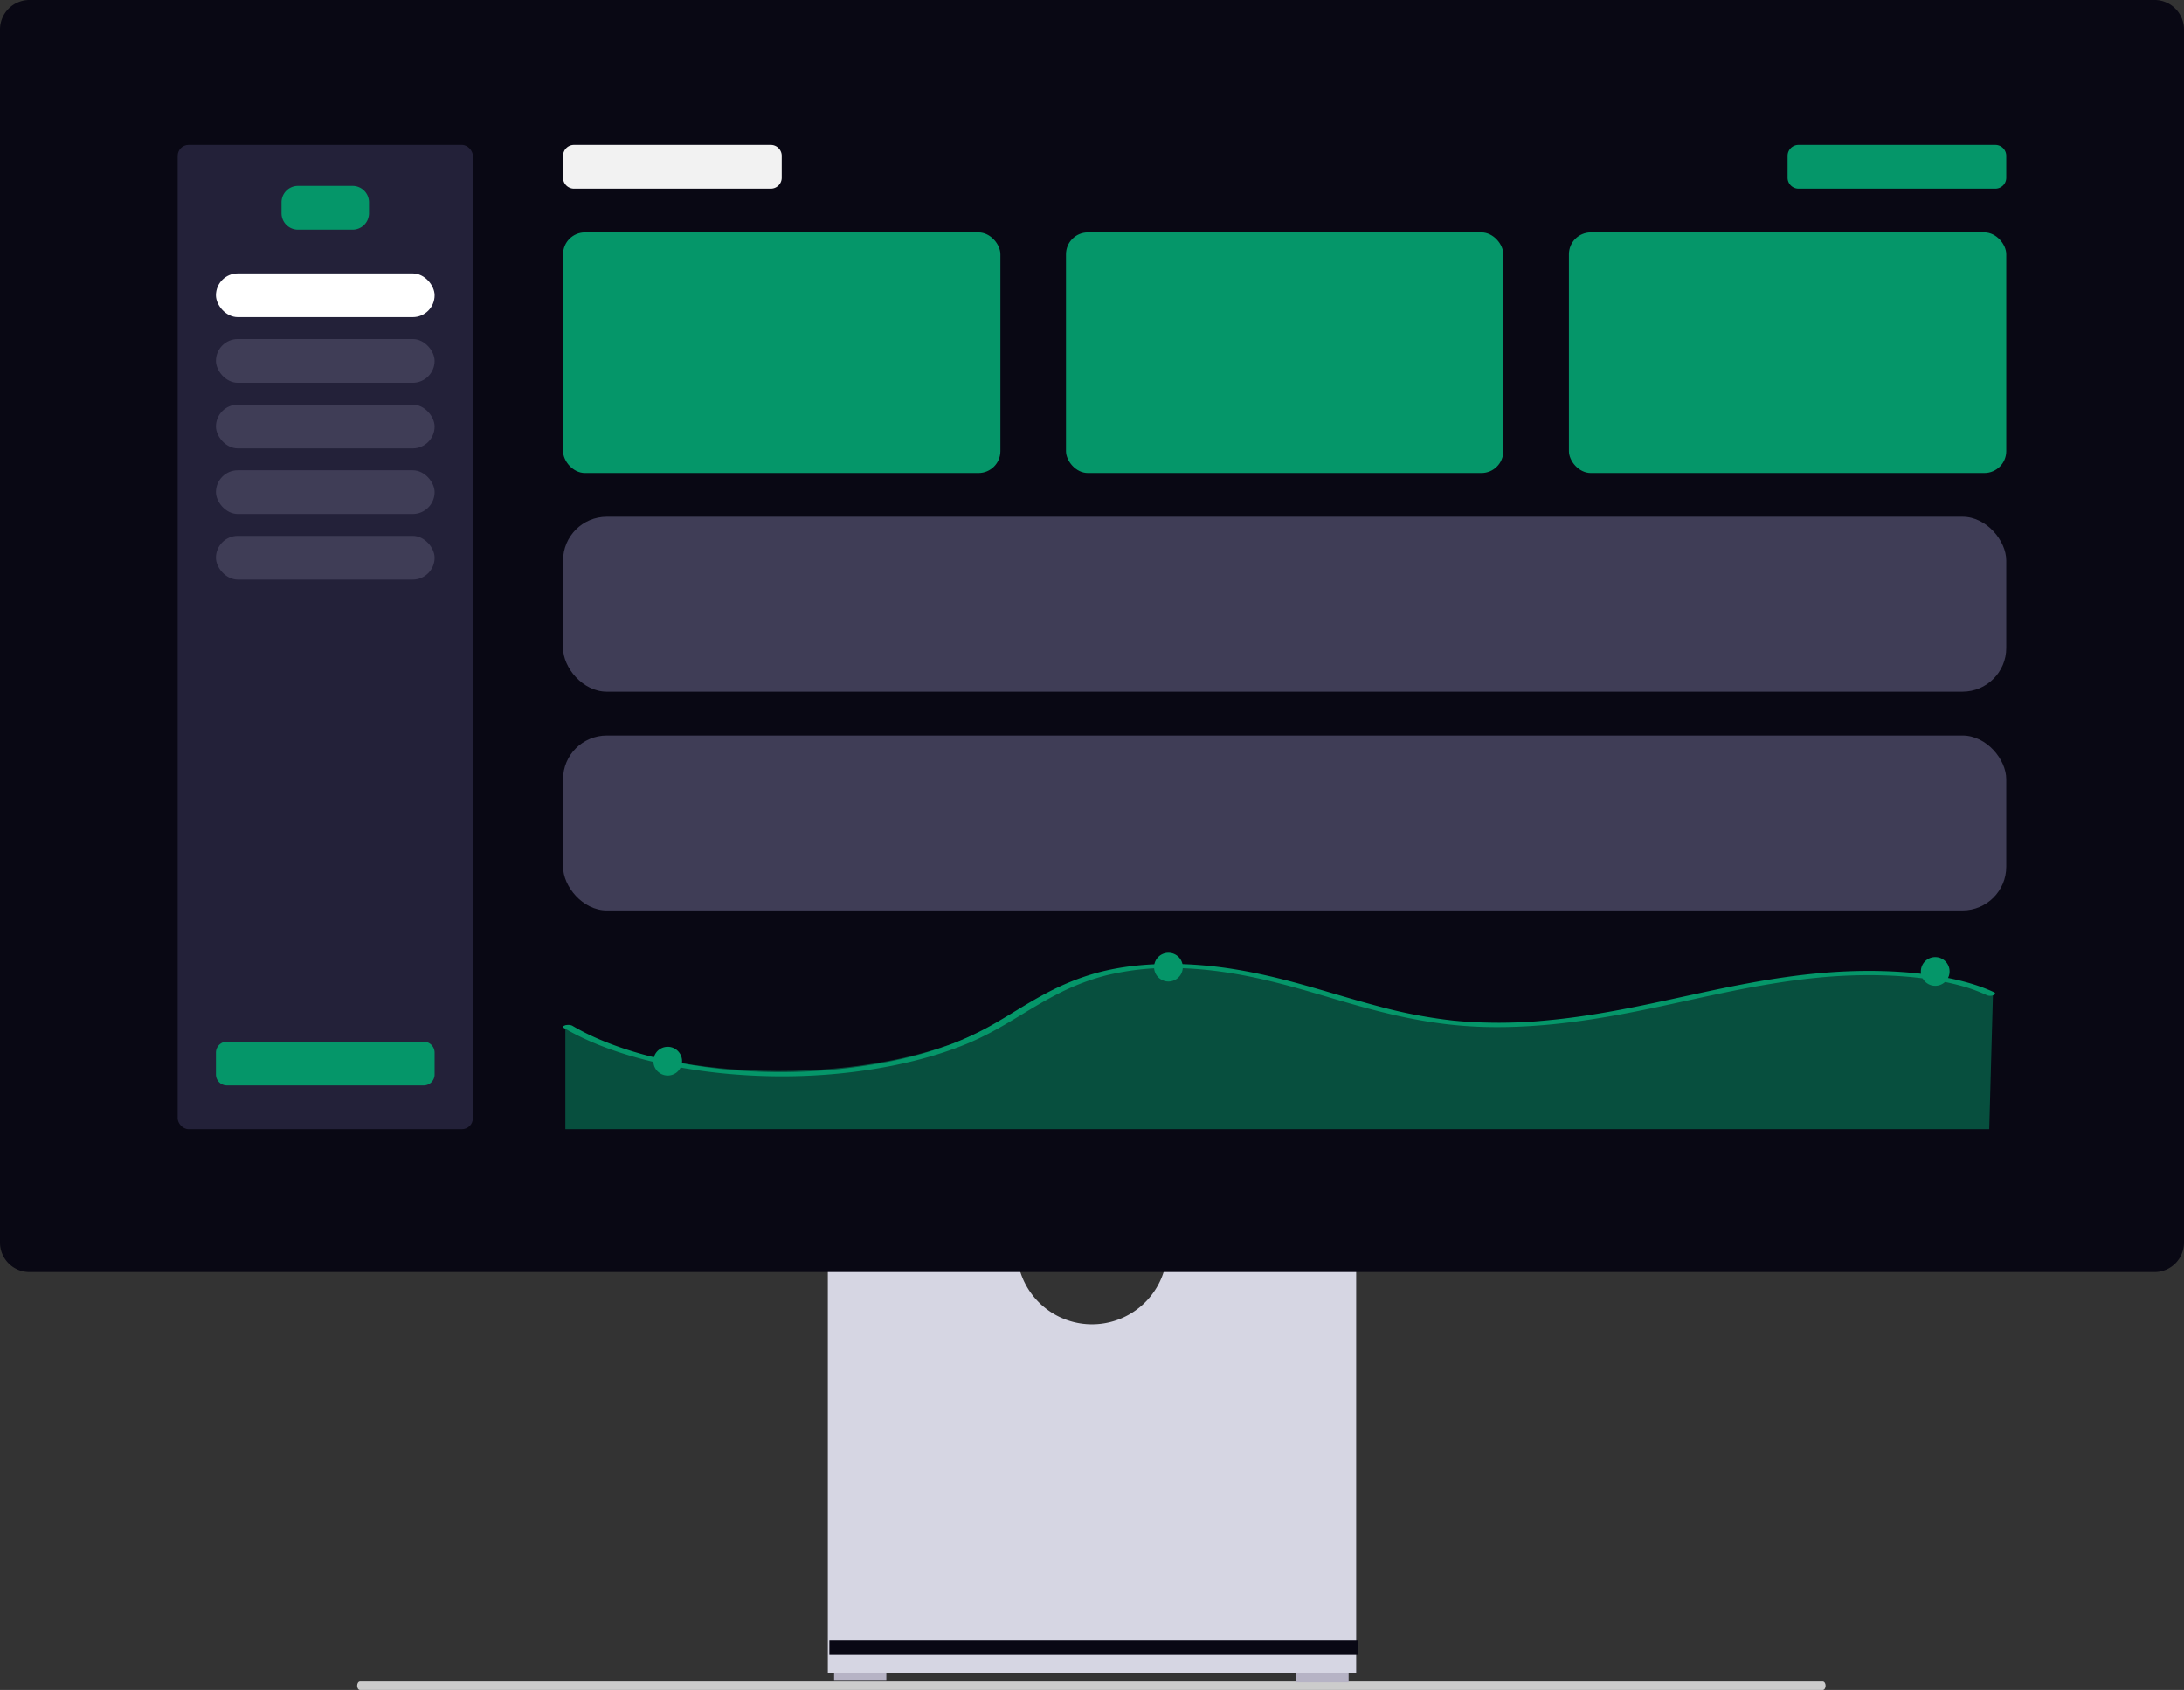 <svg artist="Katerina Limpitsouni" height="618.114" role="img"
    source="https://undraw.co/" viewBox="0 0 799.031 618.114" width="799.031" xmlns="http://www.w3.org/2000/svg">
    <rect x="0" y="0" width="799.031" height="618.114" fill="#333333" stroke="none"/>
    <g transform="translate(-560.484 -230.943)">
        <path
            d="M15.18,488.763c0,.872.478,1.573,1.073,1.573h535.1c.6,0,1.073-.7,1.073-1.573s-.478-1.573-1.073-1.573H16.253C15.658,487.191,15.18,487.891,15.18,488.763Z"
            fill="#ccc" transform="translate(675.964 358.721)" />
        <rect fill="#b6b3c5" height="3.371" transform="translate(865.646 842.299)" width="19.105" />
        <rect fill="#b6b3c5" height="3.371" transform="translate(1034.779 842.859)"
            width="19.105" />
        <path
            d="M352.955,370.945a27.529,27.529,0,0,1-54.321,0H229.146V521.536h193.3V370.945H352.955Z"
            fill="#d6d6e3" transform="translate(634.205 321.322)" />
        <rect fill="#090814" height="5.242" transform="translate(863.914 830.928)"
            width="193.296" />
        <path
            d="M788.255,487.17H10.776A10.788,10.788,0,0,1,0,476.394V32.688A10.788,10.788,0,0,1,10.776,21.911H788.255a10.789,10.789,0,0,1,10.776,10.776V476.394a10.789,10.789,0,0,1-10.776,10.776Z"
            fill="#090814" transform="translate(560.484 209.031)" />
        <path d="M0,0H760.822V429.3H0Z" fill="#090814" transform="translate(580.032 248.924)" />
        <path d="M4,0H76a4,4,0,0,1,4,4v8a4,4,0,0,1-4,4H4a4,4,0,0,1-4-4V4A4,4,0,0,1,4,0Z"
            fill="#f2f2f2" transform="translate(766.484 283.943)" />
        <rect fill="#059669" height="88" rx="8" transform="translate(766.484 315.943)"
            width="160" />
        <rect fill="#059669" height="88" rx="8" transform="translate(950.484 315.943)"
            width="160" />
        <rect fill="#3f3d56" height="64" rx="16" transform="translate(766.484 499.943)"
            width="528" />
        <rect fill="#3f3d56" height="64" rx="16" transform="translate(766.484 419.943)"
            width="528" />
        <rect fill="#232139" height="360" rx="4" transform="translate(625.484 283.943)"
            width="108" />
        <path d="M6,0H26a6,6,0,0,1,6,6v4a6,6,0,0,1-6,6H6a6,6,0,0,1-6-6V6A6,6,0,0,1,6,0Z"
            fill="#059669" transform="translate(663.484 298.943)" />
        <path d="M4,0H76a4,4,0,0,1,4,4v8a4,4,0,0,1-4,4H4a4,4,0,0,1-4-4V4A4,4,0,0,1,4,0Z"
            fill="#059669" transform="translate(639.484 611.943)" />
        <rect fill="#fff" height="16" rx="8" transform="translate(639.484 330.943)" width="80" />
        <rect fill="#3f3d56" height="16" rx="8" transform="translate(639.484 354.943)" width="80" />
        <rect fill="#3f3d56" height="16" rx="8" transform="translate(639.484 378.943)" width="80" />
        <rect fill="#3f3d56" height="16" rx="8" transform="translate(639.484 402.943)" width="80" />
        <rect fill="#3f3d56" height="16" rx="8" transform="translate(639.484 426.943)" width="80" />
        <path d="M4,0H76a4,4,0,0,1,4,4v8a4,4,0,0,1-4,4H4a4,4,0,0,1-4-4V4A4,4,0,0,1,4,0Z"
            fill="#059669" transform="translate(1214.484 283.943)" />
        <rect fill="#059669" height="88" rx="8" transform="translate(1134.484 315.943)"
            width="160" />
        <g transform="translate(5410.361 -15621.859)">
            <g opacity="0.499" transform="translate(-4643.045 16206.045)">
                <path
                    d="M998.915,578.965c-15.658-7.176-41.82-8.525-64.3-6.35s-42.668,7.266-63.573,11.393-44.116,7.382-66.763,5.536c-21.869-1.783-39.934-8.016-58.69-13.1s-41.608-9.282-62.816-6.4c-26.251,3.564-38.347,16.02-57.2,24.542-19.731,8.917-47.8,13.651-76.593,12.915s-55.317-6.864-72.378-16.721v38.082H997.539Z"
                    fill="#059669" transform="translate(-476.595 -569.097)" />
            </g>
            <path
                d="M475.357,591.227c22.382,13.268,61.076,20.081,98.087,16.888,18.631-1.61,35.837-5.51,49.611-11.248,12.429-5.219,20.976-11.87,31.993-17.613a85.257,85.257,0,0,1,18.493-7.235,98.229,98.229,0,0,1,27.166-2.695c21.18.675,39.372,6.222,56.444,11.253,16.591,4.889,34.05,9.642,54.511,10.246,21.527.635,42.458-2.828,61.572-6.813,19.562-4.078,38.632-8.932,59.912-11.1,17.337-1.769,37.059-1.434,52.619,2.685a60.555,60.555,0,0,1,10.137,3.616c1.587.741,4.123-.376,2.54-1.115-12.022-5.612-29.715-7.858-46.891-7.755-20.042.12-38.849,3.492-56.647,7.255-19.782,4.182-39.209,8.988-60.949,10.928a174.111,174.111,0,0,1-32.741.043,180.769,180.769,0,0,1-27.778-5.26c-17.472-4.583-33.28-10.383-52.551-13.534-17.711-2.9-37.072-2.943-52.95,1.962-13.669,4.223-22.772,10.605-32.589,16.4a117.361,117.361,0,0,1-17.273,8.613A145.616,145.616,0,0,1,593.4,603.7a207.461,207.461,0,0,1-56.711,2.883c-18.545-1.652-35.587-5.644-49.037-11.486a83.448,83.448,0,0,1-9.191-4.665c-1.361-.807-4.48-.021-3.1.8Z"
                fill="#059669" transform="translate(-5118.89 15637.573)" />
            <circle cx="5.256" cy="5.256" fill="#059669" r="5.256"
                transform="translate(-4427.652 16201.28)" />
            <circle cx="5.256" cy="5.256" fill="#059669" r="5.256"
                transform="translate(-4147.121 16202.857)" />
            <circle cx="5.256" cy="5.256" fill="#059669" r="5.256"
                transform="translate(-4610.844 16235.666)" />
        </g>
    </g>
</svg>